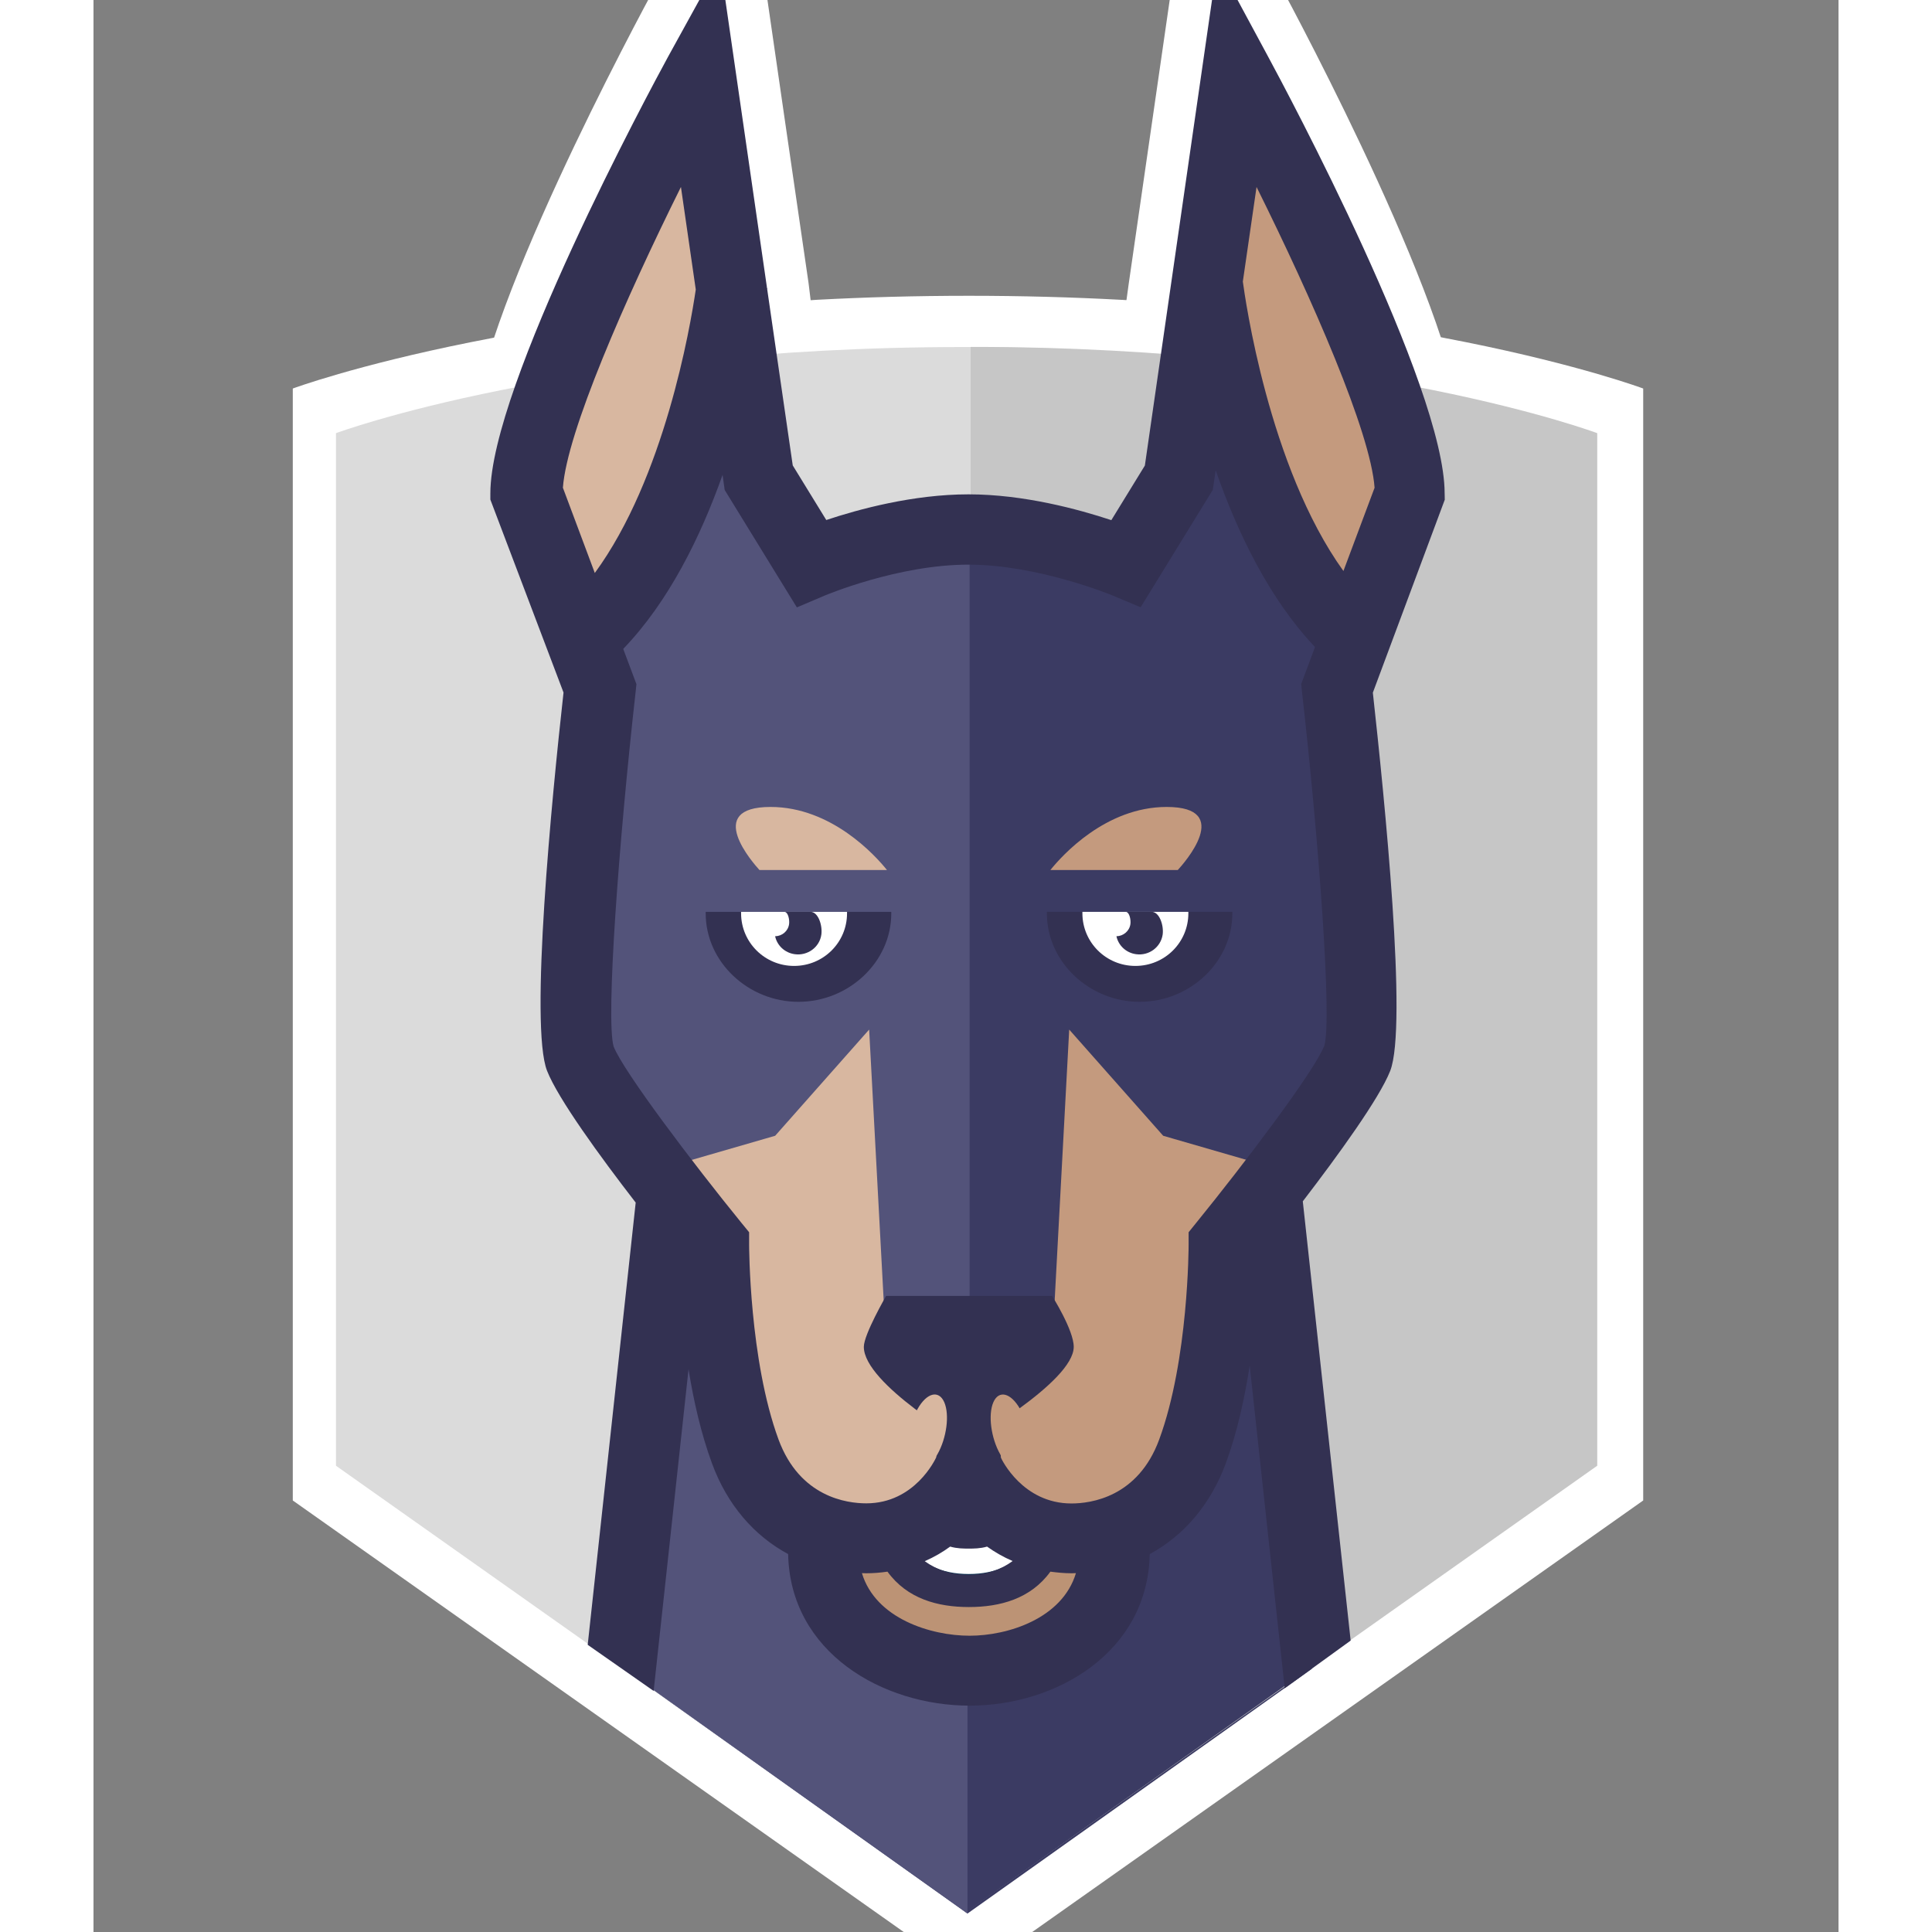 <?xml version="1.0" encoding="UTF-8"?>
<svg xmlns="http://www.w3.org/2000/svg" width="200" height="200" viewBox="30 25 140 155">
   <rect x="30" y="25" width="140" height="155" fill="#808080" stroke="none"/>
   <g fill="none" fill-rule="evenodd">
      <path fill="#FFF" d="M123.99 136.43l2.48 22.85 5.49-3.97-3.97-36.51c2.94-3.82 6.37-8.55 7.27-10.84 1.46-3.71-.47-22.71-1.44-31.45l5.97-16.04v-.52c0-8.9-13.18-33.54-14.68-36.32l-1.02-1.89c-1-1.95-1.75-3.34-2.03-3.86l-3.7-6.85-5.3 36.7-1.95 14.13c-1.44-.44-3.25-.93-5.23-1.29-1.76-2.02-3.72-3.89-5.69-3.89-1.03 0-1.96 1.4-2.82 3.49-3.19.32-6.16 1.09-8.27 1.76l-1.73-14.21-1.87-12.85c0-.02-3.45-23.83-3.45-23.83l-3.78 6.85c-.34.63-1.37 2.54-2.71 5.16l-.33.59c-1.51 2.78-14.79 27.42-14.79 36.32v.52l6.08 16.04c-.97 8.74-2.83 27.74-1.37 31.45.91 2.32 4.41 7.11 7.36 10.95l-3.98 36.76 5.49 3.83 2.48-22.84.71.5.19-1.78c.37 1.78.85 3.56 1.46 5.22 1.26 3.42 3.48 6.01 6.33 7.54.17 8.18 7.85 12.6 15.09 12.6 7.18 0 14.8-4.42 14.96-12.6 2.84-1.53 5.06-4.12 6.32-7.54.63-1.71 1.12-3.55 1.49-5.38l.19 1.75.75-.55z" />
      <path fill="#FFF" d="M154.33 145.38l-54.17 38.26-54.17-38.26V56.17s20.03-7.44 54.24-7.44 54.1 7.44 54.1 7.44v89.21z" />
      <path fill="#3B3B63" d="M123.47 121.31h-23.35V82.33l-23.69 37.84-3.69 38.86 27.02 19.23.36.26 27.62-19.63z" />
      <path fill="#DBDBDB" d="M99.723 178.122l-50.27-35.53v-82.84s18.59-6.91 50.33-6.91 50.2 6.91 50.2 6.91v82.85l-50.26 35.52z" />
      <path fill="#C6C6C6" d="M100.443 52.832h-.07v125.29l50.27-35.53v-82.84s-18.45-6.92-50.2-6.92z" />
      <path fill="#3B3B63" d="M127.61 158.81l-4.27-37.5H99.99v57.12z" />
      <path fill="#53537A" d="M72.74 159.03l27.38 19.49V82.33l-23.69 37.84z" />
      <path fill="#BC9375" d="M111.9 147.95c0 6.43-6.06 9.62-11.62 9.62s-11.74-3.19-11.74-9.62" />
      <path fill="#083251" d="M108.5 144.31c0 7.54-4.1 9.56-8.27 9.56s-8.27-2.02-8.27-9.56" />
      <path fill="#FFF" d="M100.22 151.28c-4.46 0-6.63-3.24-6.63-9.91h2.13c0 7.81 3.04 7.81 4.5 7.81s4.5 0 4.5-7.81h2.13c0 6.66-2.16 9.91-6.63 9.91z" />
      <path fill="#C49A7E" d="M135.644 64.517c0-8.13-13.87-33.73-13.87-33.73l-4.69 32.46-4.21 6.85-12.62.51-.05.1v-.1l-12.62-.51-4.21-6.85-4.69-32.46s-13.87 25.59-13.87 33.73l5.86 15.63s-2.96 26.25-1.61 29.69c1.34 3.44 10.69 14.93 10.69 14.93s-.03 9.66 2.53 16.61c1.83 4.96 5.85 6.97 9.7 6.97 5.9 0 8.21-5.37 8.21-5.37s2.36 5.37 8.26 5.37c3.85 0 7.87-2.01 9.7-6.97 2.56-6.95 2.53-16.61 2.53-16.61s9.35-11.5 10.69-14.93c1.35-3.44-1.61-29.69-1.61-29.69l5.88-15.63z" />
      <path fill="#D8B7A0" d="M100.224 70.657l-.02.05v-.1l-12.62-.51-4.21-6.85-4.69-32.46s-13.87 25.59-13.87 33.73l5.86 15.63s-2.96 26.25-1.61 29.69c1.34 3.44 10.69 14.93 10.69 14.93s-.02 9.66 2.53 16.61c1.83 4.96 5.85 6.97 9.7 6.97 5.9 0 8.21-5.37 8.21-5.37s.01.02.03.05v-72.37z" />
      <path fill="#3B3B63" d="M129.91 81.68c-1.08-2.23.45-7.51.45-7.51-8.76-8.9-10.95-27.45-10.95-27.45-1.64 5.85-5.19 23.08-5.19 23.08s-6.54-2.41-13.97-2.42h-.06c-.41 0-.81.01-1.21.03v72.74l.56.81v-.4h.34v.4-.4h.68v.4-.4h.35v.4l6.05-8.76 1.32-24.6 7.54 8.52 9.71 2.81s3.63-2.57 3.63-2.56c1.54-2.14 2.05-3.96 2.43-4.91 1.35-3.45-1.68-29.78-1.68-29.78z" />
      <path fill="#53537A" d="M100.29 67.39h-.03c-7.44.01-13.98 2.42-13.98 2.42s-3.56-17.24-5.19-23.08c0 0-2.19 18.55-10.95 27.45 0 0 1.53 5.28.45 7.51 0 0-3.03 26.33-1.68 29.77.37.95.89 2.77 2.43 4.91 0-.01 3.64 2.56 3.64 2.56l9.71-2.81 7.54-8.52 1.32 24.6 6.05 8.76v-.4h.35v.4-.4h.34V67.39z" />
      <path fill="#333152" d="M117.839 98.154h-11.35v.12c0 3.92 3.43 7.1 7.44 7.1 4.02 0 7.44-3.18 7.44-7.1v-.12h-3.53z" />
      <path fill="#FFF" d="M109.339 98.154v.12c0 2.33 1.9 4.22 4.25 4.22 2.36 0 4.25-1.89 4.25-4.22v-.12h-8.5z" />
      <path fill="#333152" d="M114.899 98.154h-1.99c-.02 0-.04.01-.05.01.25.05.38.61.33.98-.08.56-.57.96-1.12.97.16.74.77 1.33 1.58 1.44 1.03.14 1.98-.56 2.13-1.58.1-.75-.27-1.82-.88-1.82zm-24.433 0h-11.35v.12c0 3.92 3.43 7.1 7.44 7.1 4.02 0 7.45-3.18 7.45-7.1v-.12h-3.54z" />
      <path fill="#FFF" d="M81.956 98.154v.12c0 2.33 1.9 4.22 4.25 4.22 2.36 0 4.25-1.89 4.25-4.22v-.12h-8.5z" />
      <path fill="#333152" d="M87.526 98.154h-2c-.02 0-.04.01-.05.01.25.05.38.61.33.98-.08.56-.56.96-1.12.97.16.74.77 1.33 1.58 1.44 1.03.14 1.99-.56 2.13-1.58.1-.75-.26-1.82-.87-1.82z" />
      <path fill="#C49A7E" d="M116.99 94.8c.48-.52 4.52-5.06-.89-5.06-4.89 0-8.4 3.9-9.33 5.06h10.22z" />
      <path fill="#D8B7A0" d="M93.66 94.8c-.93-1.16-4.45-5.06-9.34-5.06-5.41 0-1.36 4.54-.89 5.06h10.23z" />
      <path fill="#53537A" d="M76.51 96.19H97.2v1.93H76.51z" />
      <path fill="#333152" d="M138.4 64.58c0-8.59-12.72-32.37-14.17-35.05L120.17 22l-5.82 40.35-2.69 4.38c-2.6-.86-7.01-2.07-11.46-2.07-4.44 0-8.83 1.2-11.41 2.06l-2.69-4.38-2.05-14.14c0-.02.01-.05.01-.07h-.02L80.26 22l-4.15 7.53c-1.46 2.68-14.27 26.46-14.27 35.05v.5l5.87 15.48c-.94 8.44-2.73 26.77-1.32 30.35.88 2.24 4.25 6.87 7.11 10.57l-3.85 35.48 5.29 3.7 2.8-25.81c.4 2.51 1 5.16 1.88 7.55 1.21 3.3 3.36 5.8 6.11 7.28.16 7.9 7.58 12.16 14.57 12.16 6.93 0 14.28-4.26 14.44-12.16 2.74-1.48 4.88-3.98 6.1-7.27.92-2.49 1.52-5.26 1.92-7.86l2.81 25.9 5.29-3.83-3.84-35.24c2.83-3.69 6.14-8.25 7.01-10.46 1.41-3.58-.46-21.91-1.39-30.35l5.77-15.48-.01-.51zm-70.74-.45c.32-4.46 5-15.13 9.47-24.13l1.19 8.23c-.45 3.08-2.53 15.14-8.1 22.74l-2.56-6.84zm32.63 92.1c-3.11 0-7.54-1.37-8.64-5.02.11 0 .22.01.34.01.6 0 1.17-.05 1.71-.13 1.58 2.18 4.04 2.84 6.53 2.84 2.5 0 4.96-.66 6.54-2.84.54.07 1.1.13 1.7.13.12 0 .23-.01.35-.01-1.1 3.65-5.47 5.02-8.53 5.02zm-3.6-5.98c.76-.33 1.44-.73 2.04-1.17.55.16 1.08.16 1.49.16.4 0 .93 0 1.47-.16.6.43 1.29.83 2.05 1.16-.95.7-2.12 1.1-3.52 1.1s-2.57-.39-3.53-1.09zm32.06-41.36c-.82 2.09-6.49 9.55-10.26 14.19l-.63.78v.99c0 .09 0 9.24-2.36 15.64-1.7 4.63-5.49 5.13-7.04 5.13-3.92 0-5.61-3.55-5.66-3.68l-.22-3.33h-4.76l-.21 3.31c-.07.15-1.72 3.69-5.61 3.69-1.55 0-5.33-.49-7.04-5.12-2.35-6.38-2.36-15.55-2.36-15.64v-.99l-.63-.77c-3.77-4.63-9.44-12.1-10.24-14.13-.64-2.21.42-16.46 1.76-28.41l.07-.66-1.06-2.83c3.65-3.79 6.21-9 7.97-13.96l.17 1.21 5.79 9.42 2.26-.96c.06-.02 5.86-2.47 11.5-2.47 5.6 0 11.5 2.45 11.56 2.47l2.26.95 5.79-9.42.23-1.57c1.75 5.01 4.3 10.31 7.97 14.18l-1.11 2.97.07.66c1.35 11.93 2.41 26.19 1.79 28.35zm1.53-38.08c-6.02-8.37-7.9-21.98-8.07-23.22l1.1-7.59c4.47 9 9.15 19.67 9.47 24.13l-2.5 6.68z" />
      <path fill="#333152" d="M106.903 128.965h-13.31s-1.79 3.09-1.79 4.09c0 2.98 8.19 7.71 8.19 7.71s8.65-4.88 8.65-7.71c0-1.35-1.74-4.09-1.74-4.09z" />
      <path fill="#C49A7E" d="M104.336 138.037c-.74-1.3-1.7-1.54-2.14-.54-.44 1.01-.19 2.88.55 4.18.74 1.3 1.7 1.54 2.14.54.44-1.01.19-2.88-.55-4.18z" />
      <path fill="#D8B7A0" d="M96.116 138.037c-.74 1.3-.99 3.17-.55 4.18.44 1.01 1.39.77 2.14-.54.74-1.3.99-3.17.55-4.18-.44-1-1.4-.77-2.14.54z" />
   </g>
</svg>
